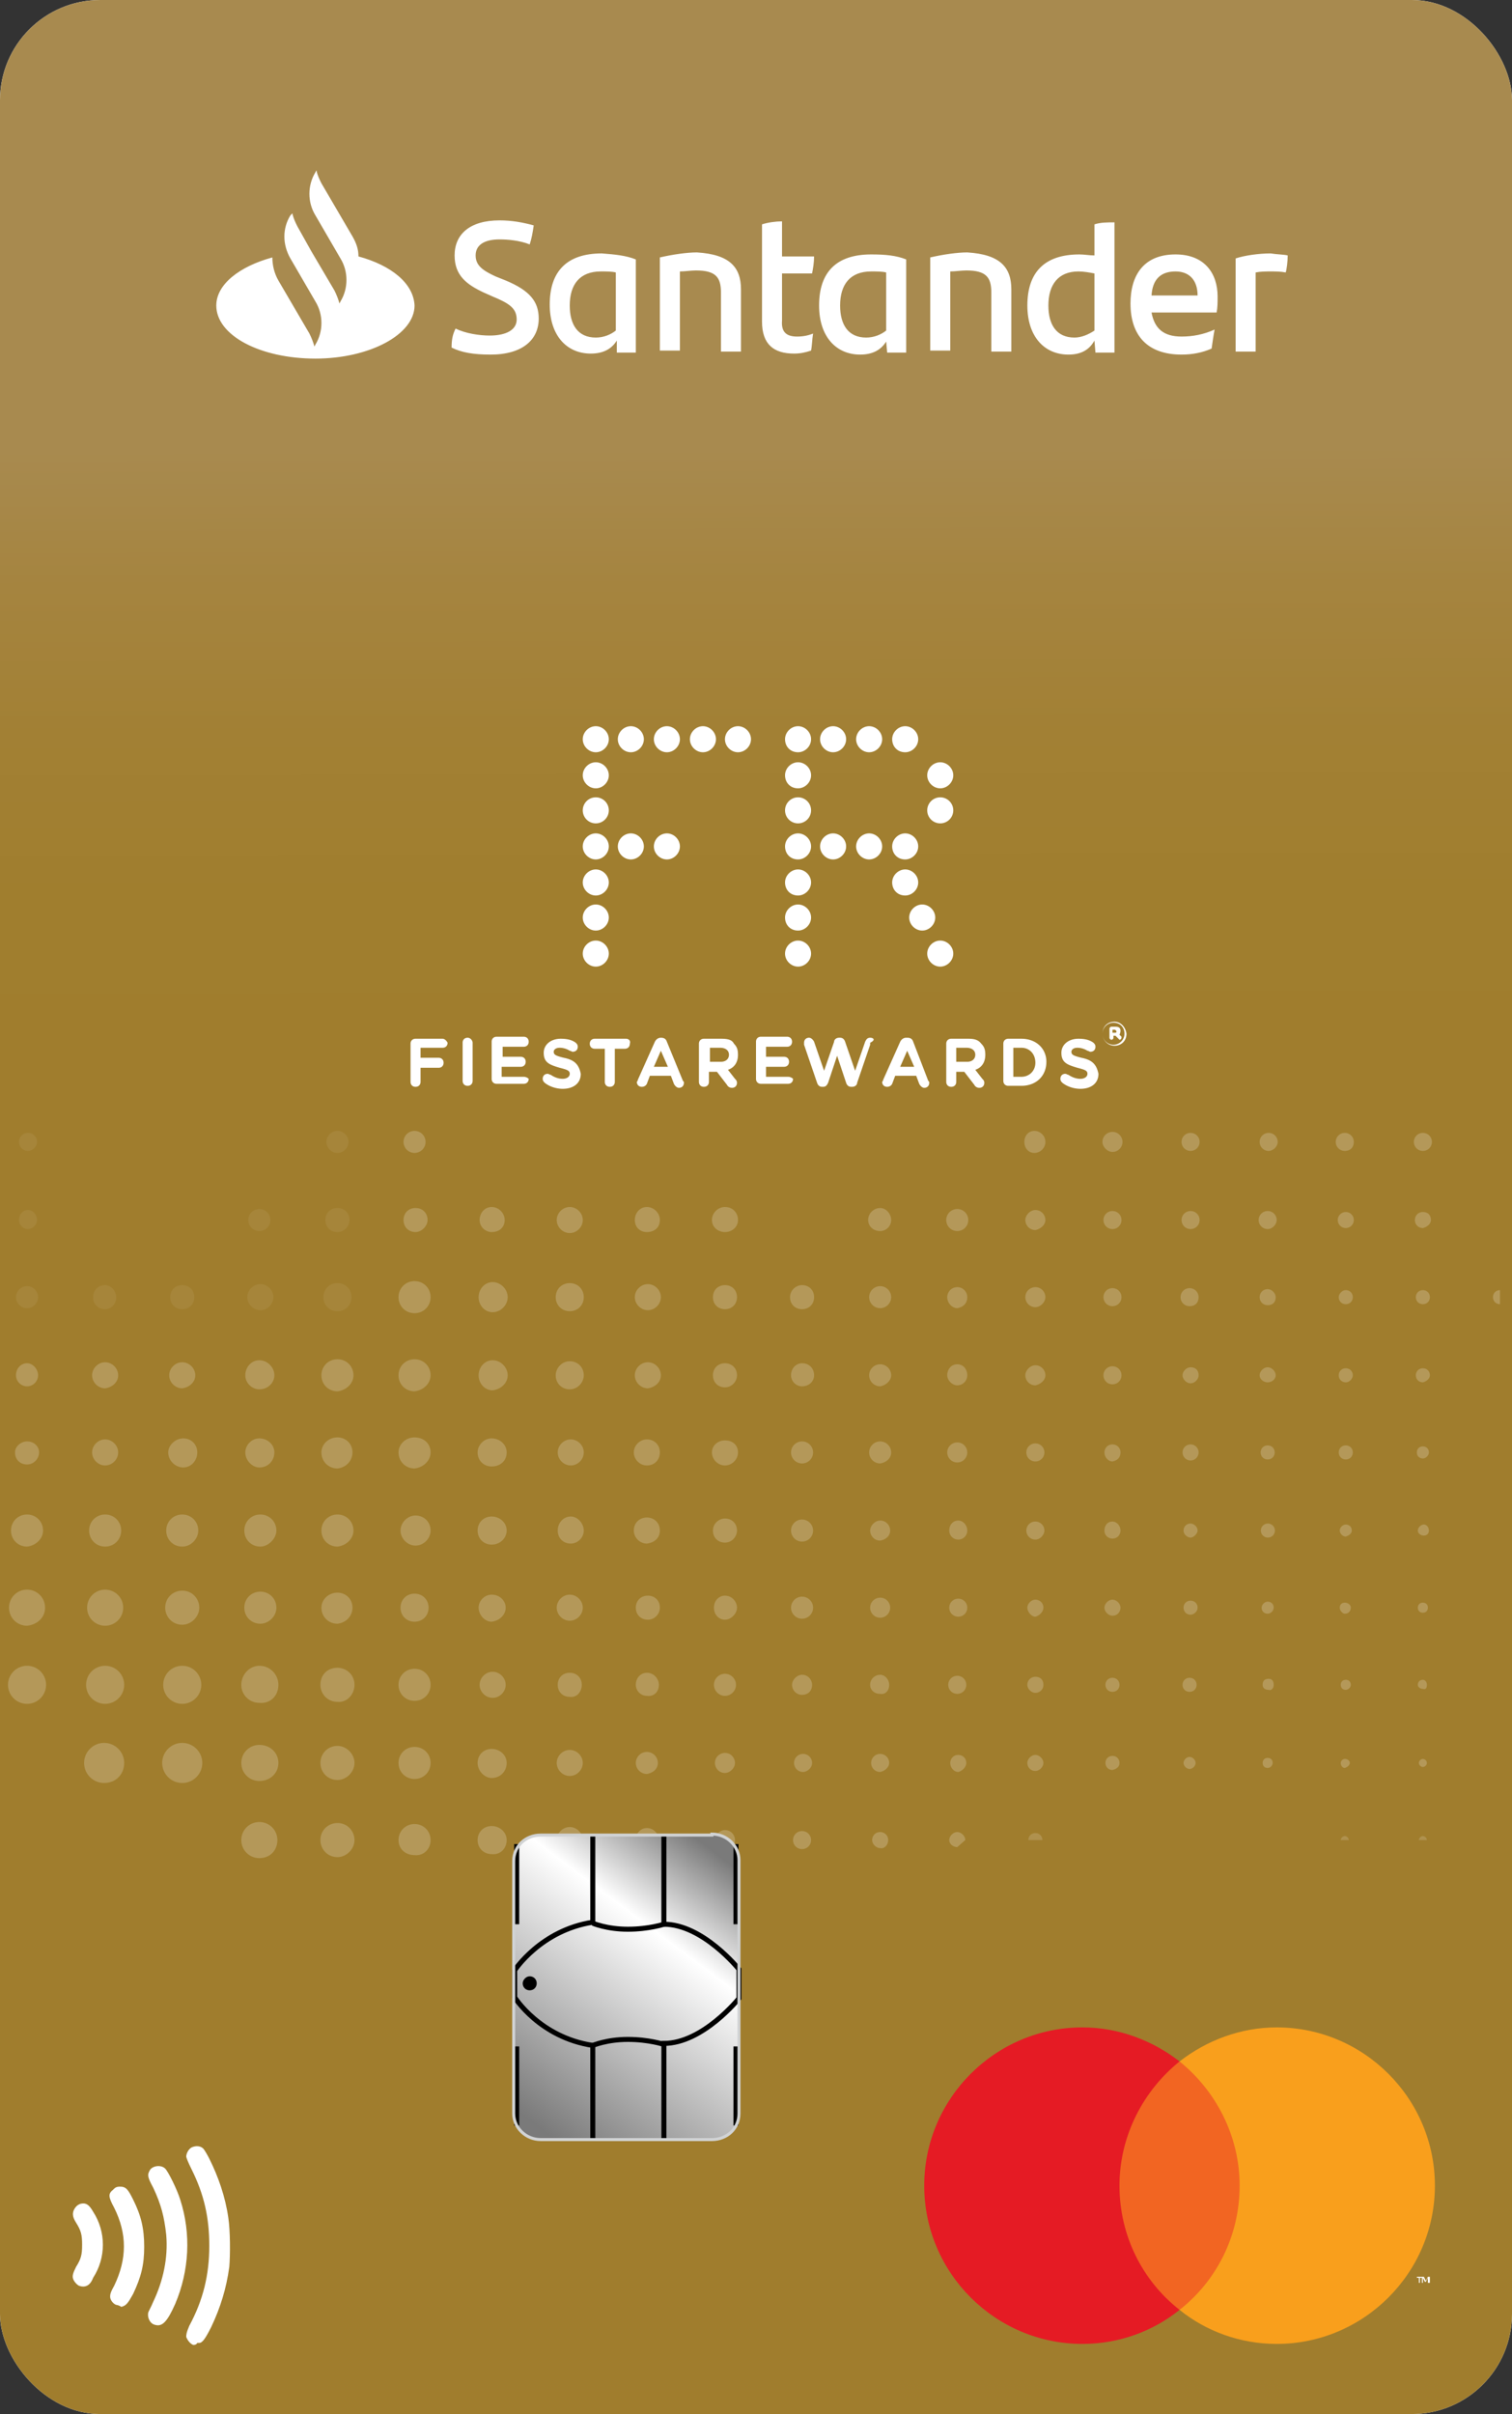 <svg xmlns="http://www.w3.org/2000/svg" width="151" height="241" fill="none"><rect width="100%" height="100%" fill="#333333" stroke="none"/><g clip-path="url(#a)"><rect width="151" height="241" fill="#fff" rx="10"/><path fill="url(#b)" d="M162.1-7.7h-171v256.1h171V-7.7Z"/><g fill="#fff" opacity=".41"><path d="M2.7 170.1a1.9 1.9 0 1 0 0-3.8 1.9 1.9 0 0 0 0 3.8ZM4.5 160.5c0-1-.8-1.8-1.8-1.8s-1.8.8-1.8 1.8.8 1.8 1.8 1.8c1-.1 1.8-.8 1.8-1.8ZM4.3 152.8c0-.9-.7-1.6-1.6-1.6-.9 0-1.6.7-1.6 1.6 0 .9.7 1.6 1.6 1.6.9-.1 1.6-.8 1.6-1.6ZM3.9 145c0-.6-.5-1.1-1.2-1.1-.6 0-1.2.5-1.2 1.1 0 .7.5 1.2 1.2 1.2s1.2-.6 1.2-1.2ZM3.8 137.3c0-.6-.5-1.2-1.1-1.2-.6 0-1.1.5-1.1 1.2 0 .6.5 1.1 1.1 1.1.6 0 1.1-.5 1.1-1.1ZM3.8 129.5c0-.6-.5-1.1-1.1-1.1-.6 0-1.1.5-1.1 1.1 0 .6.5 1.1 1.1 1.1.6 0 1.1-.5 1.1-1.1ZM3.7 121.8c0-.5-.4-1-.9-1s-.9.4-.9 1c0 .5.4.9.9.9.4 0 .9-.4.9-.9ZM3.7 114c0-.5-.4-.9-.9-.9s-.9.4-.9.9.4.9.9.9c.4 0 .9-.4.9-.9ZM12.4 176c0-1.1-.9-2-2-2s-2 .9-2 2 .9 2 2 2c1.2 0 2-.9 2-2ZM10.5 170.1a1.9 1.9 0 1 0 0-3.8 1.9 1.9 0 0 0 0 3.8ZM12.3 160.5c0-1-.8-1.8-1.8-1.8s-1.8.8-1.8 1.8.8 1.8 1.8 1.8 1.8-.8 1.8-1.8ZM12.1 152.8c0-.9-.7-1.6-1.6-1.6-.9 0-1.6.7-1.6 1.6 0 .9.7 1.6 1.6 1.6.9 0 1.6-.7 1.6-1.6ZM11.8 145c0-.7-.6-1.3-1.3-1.3-.7 0-1.3.6-1.3 1.3 0 .7.6 1.3 1.3 1.3.7 0 1.3-.6 1.3-1.3ZM11.8 137.3c0-.7-.6-1.3-1.3-1.3-.7 0-1.3.6-1.3 1.3 0 .7.6 1.3 1.3 1.3.7-.1 1.3-.6 1.3-1.3ZM11.6 129.5c0-.6-.5-1.2-1.1-1.2-.7 0-1.2.5-1.2 1.2s.5 1.2 1.2 1.2c.6 0 1.1-.5 1.1-1.2ZM20.2 176c0-1.1-.9-2-2-2s-2 .9-2 2 .9 2 2 2 2-.9 2-2ZM18.2 170.1a1.9 1.9 0 1 0 0-3.8 1.9 1.9 0 0 0 0 3.8ZM19.9 160.5c0-.9-.7-1.7-1.7-1.7-.9 0-1.7.7-1.7 1.7 0 .9.7 1.7 1.7 1.7.9 0 1.7-.8 1.7-1.7ZM19.8 152.8c0-.9-.7-1.6-1.6-1.6-.9 0-1.6.7-1.6 1.6 0 .9.7 1.6 1.6 1.6.9 0 1.6-.8 1.6-1.6ZM19.7 145c0-.8-.6-1.4-1.4-1.4-.8 0-1.5.7-1.5 1.4 0 .8.7 1.5 1.5 1.5s1.4-.7 1.4-1.5ZM19.5 137.3c0-.7-.6-1.3-1.3-1.3-.7 0-1.3.6-1.3 1.3 0 .7.6 1.3 1.3 1.3.7-.1 1.3-.6 1.3-1.3ZM19.4 129.5c0-.7-.5-1.2-1.2-1.2s-1.2.5-1.2 1.2.5 1.2 1.2 1.2 1.2-.5 1.2-1.2ZM27.7 183.7c0-1-.8-1.8-1.8-1.8s-1.8.8-1.8 1.8.8 1.8 1.8 1.8c1.1 0 1.8-.8 1.8-1.8ZM27.8 176c0-1-.8-1.8-1.9-1.8-1 0-1.8.8-1.8 1.8s.8 1.8 1.8 1.8c1.1 0 1.9-.8 1.9-1.8ZM27.8 168.2c0-1-.8-1.9-1.9-1.9-1 0-1.8.9-1.8 1.9 0 1 .8 1.8 1.8 1.8 1.1.1 1.9-.7 1.9-1.8ZM27.6 160.5c0-.9-.7-1.6-1.6-1.6-.9 0-1.6.7-1.6 1.6 0 .9.7 1.6 1.6 1.6.8 0 1.6-.7 1.6-1.6ZM27.6 152.8c0-.9-.7-1.6-1.6-1.6-.9 0-1.6.7-1.6 1.6 0 .9.7 1.6 1.6 1.6.8 0 1.6-.8 1.6-1.6ZM27.4 145c0-.8-.7-1.4-1.5-1.4s-1.4.7-1.4 1.4c0 .8.7 1.5 1.4 1.5.9 0 1.5-.7 1.5-1.5ZM27.4 137.3c0-.8-.7-1.5-1.5-1.5s-1.4.7-1.4 1.5.7 1.4 1.4 1.4c.9 0 1.5-.7 1.5-1.4ZM27.3 129.5c0-.7-.6-1.3-1.3-1.3-.7 0-1.3.6-1.3 1.3 0 .7.6 1.3 1.3 1.3.7 0 1.3-.6 1.3-1.3ZM25.9 122.9a1.1 1.1 0 1 0 0-2.2 1.1 1.1 0 0 0 0 2.2ZM35.4 183.7c0-.9-.7-1.7-1.7-1.7-.9 0-1.7.7-1.7 1.7 0 .9.7 1.7 1.7 1.7.9 0 1.7-.8 1.7-1.7ZM35.4 176c0-.9-.8-1.7-1.7-1.7-1 0-1.7.8-1.7 1.7 0 .9.7 1.7 1.7 1.7.9 0 1.7-.8 1.7-1.7ZM35.4 168.2c0-1-.8-1.7-1.7-1.7-1 0-1.7.7-1.7 1.7 0 .9.7 1.7 1.7 1.7.9.1 1.7-.7 1.7-1.7ZM35.2 160.5c0-.9-.7-1.5-1.5-1.5-.9 0-1.6.7-1.6 1.5 0 .9.7 1.6 1.6 1.6.9-.1 1.5-.8 1.5-1.6ZM35.3 152.8c0-.9-.7-1.6-1.6-1.6-.9 0-1.6.7-1.6 1.6 0 .9.7 1.6 1.6 1.6.9-.1 1.6-.8 1.6-1.6ZM35.2 145c0-.9-.7-1.5-1.5-1.5-.9 0-1.6.7-1.6 1.5 0 .9.7 1.6 1.6 1.6.9-.1 1.5-.8 1.5-1.6ZM35.3 137.3c0-.9-.7-1.6-1.6-1.6-.9 0-1.6.7-1.6 1.6 0 .9.7 1.6 1.6 1.6.9-.1 1.6-.8 1.6-1.6ZM35.1 129.5c0-.8-.6-1.4-1.4-1.4-.8 0-1.4.6-1.4 1.4 0 .8.6 1.4 1.4 1.4.8 0 1.4-.6 1.4-1.4ZM34.9 121.8c0-.7-.5-1.2-1.2-1.2s-1.2.5-1.2 1.2.5 1.2 1.2 1.2 1.2-.6 1.2-1.2ZM34.8 114c0-.6-.5-1.1-1.1-1.1-.6 0-1.1.5-1.1 1.1 0 .6.5 1.1 1.1 1.1.6 0 1.1-.5 1.1-1.1ZM43 183.7c0-.9-.7-1.6-1.6-1.6-.9 0-1.6.7-1.6 1.6 0 .9.7 1.5 1.6 1.5.9.1 1.6-.6 1.6-1.5ZM43 176c0-.9-.7-1.6-1.6-1.6-.9 0-1.6.7-1.6 1.6 0 .9.7 1.6 1.6 1.6.9 0 1.6-.7 1.6-1.6ZM43 168.2c0-.9-.7-1.6-1.6-1.6-.9 0-1.6.7-1.6 1.6 0 .9.7 1.6 1.6 1.6.9 0 1.6-.7 1.6-1.6ZM42.8 160.5c0-.8-.6-1.4-1.4-1.4-.8 0-1.4.6-1.4 1.4 0 .8.6 1.4 1.4 1.4.8 0 1.4-.6 1.4-1.4ZM43 152.8c0-.9-.7-1.5-1.5-1.5s-1.5.7-1.5 1.5.7 1.5 1.5 1.5 1.5-.7 1.5-1.5ZM43 145c0-.9-.7-1.5-1.6-1.5-.9 0-1.6.7-1.6 1.5 0 .9.7 1.6 1.6 1.6.9-.1 1.6-.8 1.6-1.6ZM43 137.3c0-.9-.7-1.6-1.6-1.6-.9 0-1.6.7-1.6 1.6 0 .9.7 1.6 1.6 1.6.9-.1 1.6-.8 1.6-1.6ZM43 129.5c0-.9-.7-1.6-1.6-1.6-.9 0-1.6.7-1.6 1.6 0 .9.7 1.6 1.6 1.6.9 0 1.6-.7 1.6-1.6ZM42.7 121.8c0-.7-.5-1.2-1.2-1.2s-1.2.5-1.2 1.2.5 1.2 1.2 1.2c.6 0 1.2-.6 1.2-1.2ZM41.4 115.1a1.1 1.1 0 1 0 0-2.2 1.1 1.1 0 0 0 0 2.2ZM50.6 183.7c0-.8-.7-1.4-1.5-1.4s-1.4.6-1.4 1.4c0 .8.6 1.4 1.4 1.4.9.1 1.5-.6 1.5-1.4ZM50.6 176c0-.8-.7-1.4-1.5-1.4s-1.4.6-1.4 1.4c0 .8.7 1.5 1.4 1.5.9 0 1.5-.7 1.5-1.5ZM50.5 168.2c0-.7-.6-1.3-1.3-1.3-.7 0-1.3.6-1.3 1.3 0 .7.6 1.3 1.3 1.3.7 0 1.3-.6 1.3-1.3ZM50.5 160.5c0-.7-.6-1.3-1.4-1.3-.7 0-1.3.6-1.3 1.3 0 .7.6 1.4 1.3 1.4.8-.1 1.4-.7 1.4-1.4ZM50.6 152.8c0-.8-.7-1.4-1.5-1.4s-1.4.6-1.4 1.4c0 .8.6 1.4 1.4 1.4.9 0 1.5-.7 1.5-1.4ZM50.6 145c0-.8-.7-1.4-1.5-1.4s-1.4.7-1.4 1.4c0 .8.6 1.4 1.4 1.4.9 0 1.5-.6 1.5-1.4ZM50.7 137.3c0-.8-.7-1.5-1.5-1.5s-1.4.7-1.4 1.5.6 1.5 1.4 1.5c.8-.1 1.5-.7 1.5-1.5ZM50.7 129.5c0-.8-.7-1.5-1.5-1.5s-1.4.7-1.4 1.5.6 1.5 1.4 1.5c.8 0 1.5-.7 1.5-1.5ZM50.4 121.8c0-.7-.6-1.3-1.3-1.3-.7 0-1.2.6-1.2 1.3 0 .7.6 1.2 1.2 1.2.8 0 1.3-.5 1.3-1.2ZM58.2 183.7c0-.7-.6-1.3-1.3-1.3-.7 0-1.3.6-1.3 1.3 0 .7.6 1.3 1.3 1.3.7 0 1.3-.6 1.3-1.3ZM58.2 176c0-.7-.6-1.3-1.3-1.3-.7 0-1.3.6-1.3 1.3 0 .7.6 1.3 1.3 1.3.7 0 1.3-.6 1.3-1.3ZM58.1 168.2c0-.7-.5-1.2-1.2-1.2s-1.2.5-1.2 1.2.5 1.2 1.2 1.2c.7.1 1.2-.5 1.2-1.2ZM58.2 160.5c0-.7-.6-1.3-1.3-1.3-.7 0-1.3.6-1.3 1.3 0 .7.6 1.3 1.3 1.3.7 0 1.3-.6 1.3-1.3ZM58.3 152.8c0-.7-.6-1.4-1.3-1.4-.7 0-1.3.6-1.3 1.4 0 .8.6 1.3 1.3 1.3.7 0 1.3-.6 1.3-1.3ZM58.3 145c0-.7-.6-1.3-1.3-1.3-.7 0-1.3.6-1.3 1.3 0 .7.6 1.3 1.3 1.3.7 0 1.3-.6 1.3-1.3ZM58.3 137.3c0-.8-.6-1.4-1.4-1.4-.8 0-1.4.7-1.4 1.4 0 .8.6 1.4 1.4 1.4.8 0 1.4-.7 1.4-1.4ZM58.3 129.5c0-.8-.6-1.4-1.4-1.4-.8 0-1.4.6-1.4 1.4 0 .8.6 1.4 1.4 1.4.8 0 1.4-.6 1.4-1.4ZM58.2 121.8c0-.7-.6-1.3-1.3-1.3-.7 0-1.3.6-1.3 1.3 0 .7.6 1.3 1.3 1.3.7 0 1.3-.6 1.3-1.3ZM65.8 183.7c0-.6-.5-1.2-1.2-1.2-.6 0-1.1.5-1.1 1.2 0 .6.5 1.1 1.1 1.1.7.1 1.2-.4 1.2-1.1ZM65.7 176c0-.6-.5-1.1-1.1-1.1-.6 0-1.1.5-1.1 1.1 0 .6.5 1.1 1.1 1.1.6-.1 1.1-.5 1.1-1.1ZM65.8 168.2c0-.6-.5-1.2-1.2-1.2-.6 0-1.1.5-1.1 1.2 0 .6.5 1.1 1.1 1.1.7.1 1.2-.4 1.2-1.1ZM65.9 160.5c0-.7-.5-1.2-1.2-1.2s-1.2.5-1.2 1.2.5 1.2 1.2 1.2 1.2-.6 1.2-1.2ZM65.9 152.8c0-.7-.5-1.3-1.3-1.3-.7 0-1.3.5-1.3 1.3 0 .7.6 1.3 1.3 1.3.8-.1 1.3-.6 1.3-1.3ZM65.9 145c0-.7-.5-1.3-1.3-1.3-.7 0-1.3.6-1.3 1.3 0 .7.6 1.3 1.3 1.3.8 0 1.3-.6 1.3-1.3ZM66 137.3c0-.7-.6-1.3-1.3-1.3-.7 0-1.3.6-1.3 1.3 0 .7.6 1.3 1.3 1.3.7-.1 1.3-.6 1.3-1.3ZM66 129.5c0-.7-.6-1.3-1.3-1.3-.7 0-1.3.6-1.3 1.3 0 .7.6 1.3 1.3 1.3.7 0 1.3-.6 1.3-1.3ZM65.9 121.8c0-.7-.6-1.3-1.3-1.3-.7 0-1.2.6-1.2 1.3 0 .7.5 1.2 1.2 1.2.8 0 1.3-.5 1.3-1.2ZM73.4 183.7c0-.5-.4-1-1-1-.5 0-1 .5-1 1s.5 1 1 1 1-.4 1-1ZM73.4 176c0-.5-.4-1-1-1-.5 0-1 .4-1 1 0 .5.4 1 1 1 .5 0 1-.5 1-1ZM73.5 168.2c0-.6-.5-1.1-1.1-1.1-.6 0-1.1.5-1.1 1.1 0 .6.5 1.1 1.1 1.1.6 0 1.1-.5 1.1-1.1ZM73.6 160.5c0-.6-.5-1.2-1.2-1.2-.6 0-1.1.5-1.1 1.2s.5 1.2 1.1 1.2c.6 0 1.2-.6 1.2-1.2ZM73.6 152.8c0-.7-.5-1.2-1.2-1.2-.6 0-1.2.5-1.2 1.2s.5 1.2 1.2 1.2 1.2-.6 1.2-1.2ZM73.7 145c0-.7-.5-1.2-1.3-1.2-.7 0-1.3.5-1.3 1.2s.6 1.3 1.3 1.3c.7 0 1.3-.6 1.3-1.3ZM73.6 137.3c0-.7-.5-1.2-1.2-1.2s-1.2.5-1.2 1.2.5 1.2 1.2 1.2 1.2-.6 1.2-1.2ZM73.6 129.5c0-.7-.5-1.2-1.2-1.2s-1.2.5-1.2 1.2.5 1.2 1.2 1.2 1.2-.5 1.2-1.2ZM73.7 121.8c0-.7-.5-1.3-1.3-1.3-.7 0-1.3.6-1.3 1.3 0 .7.6 1.2 1.3 1.2.7 0 1.3-.5 1.3-1.2ZM81 183.7c0-.5-.4-.9-.9-.9s-.9.4-.9.9.4.9.9.9.9-.4.9-.9ZM81.1 176c0-.5-.4-.9-.9-.9s-.9.4-.9.9.4.9.9.9c.4 0 .9-.4.9-.9ZM81.1 168.2c0-.5-.4-1-1-1-.5 0-1 .5-1 1s.4 1 1 1 1-.4 1-1ZM80.1 161.6a1.1 1.1 0 1 0 0-2.2 1.1 1.1 0 0 0 0 2.2ZM80.1 153.9a1.1 1.1 0 1 0 0-2.2 1.1 1.1 0 0 0 0 2.2ZM80.1 146.1a1.1 1.1 0 1 0 0-2.2 1.1 1.1 0 0 0 0 2.2ZM81.3 137.3c0-.7-.5-1.2-1.2-1.2-.6 0-1.1.5-1.1 1.2 0 .6.5 1.1 1.1 1.1.7 0 1.2-.5 1.2-1.1ZM81.3 129.5c0-.7-.5-1.2-1.2-1.2-.6 0-1.2.5-1.2 1.2s.5 1.2 1.2 1.2 1.2-.5 1.2-1.2ZM88.7 183.7c0-.5-.4-.8-.8-.8-.5 0-.8.4-.8.8s.4.8.8.8c.4.1.8-.3.8-.8ZM88.8 176c0-.5-.4-.9-.9-.9s-.9.4-.9.9.4.9.9.9c.5-.1.9-.5.9-.9ZM88.8 168.2c0-.5-.4-1-.9-1s-1 .4-1 1c0 .5.4.9 1 .9.5.1.9-.3.9-.9ZM88.9 160.5c0-.5-.4-1-1-1-.5 0-1 .4-1 1 0 .5.4 1 1 1s1-.5 1-1ZM88.9 152.8c0-.5-.4-1-1-1-.5 0-1 .5-1 1s.4 1 1 1c.6-.1 1-.5 1-1ZM89 145c0-.6-.5-1.1-1.1-1.1-.6 0-1.1.5-1.1 1.1 0 .6.5 1.1 1.1 1.1.6-.1 1.1-.5 1.1-1.1ZM89 137.3c0-.6-.5-1.1-1.1-1.1-.6 0-1.1.5-1.1 1.1 0 .6.5 1.1 1.1 1.1.6-.1 1.1-.6 1.1-1.1ZM89 129.5c0-.6-.5-1.1-1.1-1.1-.6 0-1.1.5-1.1 1.1 0 .6.5 1.1 1.1 1.1.6 0 1.1-.5 1.1-1.1ZM89 121.8c0-.6-.5-1.2-1.1-1.2-.6 0-1.2.5-1.2 1.2 0 .6.5 1.1 1.2 1.1.6 0 1.1-.5 1.1-1.1ZM96.4 183.7c0-.4-.4-.8-.8-.8s-.8.4-.8.8.4.7.8.7M96.5 176c0-.5-.4-.8-.8-.8-.5 0-.8.4-.8.8 0 .5.4.9.8.9.4-.1.8-.5.8-.9ZM96.5 168.2c0-.5-.4-.9-.9-.9s-.9.4-.9.9.4.9.9.9.9-.4.9-.9ZM96.6 160.5c0-.5-.4-.9-.9-.9s-.9.4-.9.9.4.9.9.9.9-.4.9-.9ZM96.6 152.8c0-.5-.4-1-.9-1s-.9.4-.9 1c0 .5.4.9.9.9s.9-.4.9-.9ZM96.6 145c0-.5-.4-1-1-1-.5 0-1 .4-1 1 0 .5.4 1 1 1s1-.5 1-1ZM96.6 137.3c0-.6-.4-1.1-1-1.1s-1 .5-1 1.1c0 .5.5 1 1 1 .6 0 1-.5 1-1ZM96.6 129.5c0-.5-.4-1-1-1s-1 .5-1 1c0 .6.5 1.1 1 1.1.6-.1 1-.5 1-1.1ZM95.6 122.9a1.1 1.1 0 1 0 0-2.2 1.1 1.1 0 0 0 0 2.2ZM104.2 176c0-.4-.4-.8-.8-.8s-.8.4-.8.8.3.8.8.8c.4 0 .8-.4.8-.8ZM104.2 168.2c0-.5-.3-.8-.8-.8-.4 0-.8.3-.8.8 0 .4.4.8.8.8s.8-.3.8-.8ZM104.2 160.5c0-.5-.4-.8-.8-.8s-.8.4-.8.8.4.9.8.9c.4-.1.8-.5.8-.9ZM104.3 152.8c0-.5-.4-.9-.9-.9s-.9.4-.9.9.4.9.9.9.9-.5.9-.9ZM104.3 145c0-.5-.4-.9-.9-.9s-.9.4-.9.9.4.9.9.9.9-.4.9-.9ZM104.4 137.3c0-.5-.4-1-1-1-.5 0-1 .5-1 1s.4 1 1 1c.5-.1 1-.5 1-1ZM104.4 129.5c0-.5-.4-1-1-1-.5 0-1 .4-1 1 0 .5.4 1 1 1 .5 0 1-.5 1-1ZM104.4 121.8c0-.5-.4-1-1-1-.5 0-1 .5-1 1s.4 1 1 1c.5-.1 1-.5 1-1ZM104.4 114c0-.6-.5-1.1-1.1-1.1-.6 0-1 .5-1 1.1 0 .6.4 1.1 1 1.1s1.1-.5 1.1-1.1ZM111.8 176c0-.4-.3-.7-.7-.7-.4 0-.7.3-.7.7 0 .4.3.7.7.7.4-.1.7-.3.7-.7ZM111.8 168.2c0-.4-.3-.7-.7-.7-.4 0-.7.3-.7.7 0 .4.3.7.7.7.4 0 .7-.3.7-.7ZM111.9 160.5c0-.4-.4-.8-.8-.8s-.8.4-.8.8.4.8.8.8c.5 0 .8-.4.8-.8ZM111.9 152.8c0-.5-.4-.9-.8-.9-.5 0-.8.4-.8.9s.4.8.8.8c.5 0 .8-.4.8-.8ZM111.9 145c0-.5-.4-.8-.8-.8-.5 0-.8.4-.8.8 0 .5.4.9.8.9.5-.1.8-.4.8-.9ZM112 137.3c0-.5-.4-.9-.9-.9s-.9.4-.9.9.4.9.9.9.9-.4.9-.9ZM112 129.5c0-.5-.4-.9-.9-.9s-.9.4-.9.9.4.9.9.9.9-.4.9-.9ZM112 121.8c0-.5-.4-.9-.9-.9s-.9.4-.9.9.4.9.9.9.9-.4.9-.9ZM112.1 114c0-.5-.4-1-1-1-.5 0-1 .4-1 1 0 .5.5 1 1 1 .6 0 1-.5 1-1ZM119.4 176c0-.3-.3-.6-.6-.6s-.6.3-.6.6.3.6.6.6.6-.3.6-.6ZM119.5 168.2c0-.4-.3-.7-.7-.7-.4 0-.7.3-.7.7 0 .4.3.7.7.7.4 0 .7-.3.7-.7ZM119.6 160.5c0-.4-.3-.7-.7-.7-.4 0-.7.3-.7.7 0 .4.3.7.7.7.3 0 .7-.3.7-.7ZM119.6 152.8c0-.4-.4-.7-.7-.7-.4 0-.7.3-.7.7 0 .4.4.7.7.7.3 0 .7-.4.7-.7ZM118.9 145.8a.8.8 0 1 0 0-1.6.8.8 0 0 0 0 1.6ZM119.7 137.3c0-.5-.3-.8-.8-.8-.4 0-.8.4-.8.8s.4.8.8.8.8-.4.8-.8ZM119.7 129.5c0-.5-.4-.9-.9-.9s-.9.4-.9.9.4.9.9.9c.6 0 .9-.4.9-.9ZM119.8 121.8c0-.5-.4-.9-.9-.9s-.9.4-.9.9.4.9.9.9.9-.4.9-.9ZM119.8 114c0-.5-.4-.9-.9-.9s-.9.4-.9.9.4.9.9.9.9-.4.9-.9ZM127.1 176c0-.3-.2-.5-.5-.5s-.5.2-.5.5.2.5.5.5.5-.3.5-.5ZM127.2 168.2c0-.4-.2-.6-.5-.6-.4 0-.6.2-.6.6 0 .3.2.5.6.5.2.1.5-.1.5-.5ZM127.2 160.5c0-.4-.3-.6-.6-.6s-.6.3-.6.6c0 .4.3.6.6.6s.6-.3.6-.6ZM126.6 153.5a.7.7 0 1 0 0-1.4.7.7 0 0 0 0 1.4ZM127.3 145c0-.4-.3-.7-.7-.7-.4 0-.7.3-.7.7 0 .4.3.7.7.7.4 0 .7-.3.7-.7ZM127.4 137.3c0-.4-.4-.8-.8-.8s-.8.4-.8.8.4.7.8.7.8-.3.8-.7ZM127.4 129.5c0-.4-.4-.8-.8-.8-.5 0-.8.4-.8.8 0 .5.4.8.8.8.5 0 .8-.3.8-.8ZM127.5 121.8c0-.5-.4-.9-.9-.9s-.9.4-.9.9.4.9.9.9.9-.5.9-.9ZM127.6 114c0-.5-.4-.9-.9-.9s-.9.4-.9.9.4.9.9.9c.4 0 .9-.4.9-.9ZM134.8 176c0-.2-.2-.4-.5-.4-.2 0-.4.2-.4.4 0 .3.2.5.4.5.3-.1.5-.3.5-.5ZM134.9 168.2c0-.3-.2-.5-.5-.5s-.5.2-.5.5.2.5.5.5c.2 0 .5-.2.5-.5ZM134.9 160.5c0-.3-.3-.5-.6-.5s-.5.2-.5.5.3.6.5.6c.4 0 .6-.3.6-.6ZM135 152.8c0-.4-.3-.6-.6-.6s-.6.3-.6.6.3.6.6.6c.3-.1.6-.3.6-.6ZM135.1 145c0-.4-.3-.7-.7-.7-.4 0-.7.3-.7.7 0 .4.3.7.7.7.4 0 .7-.3.7-.7ZM135.1 137.3c0-.4-.3-.7-.7-.7-.4 0-.7.3-.7.7 0 .4.3.7.7.7.4 0 .7-.4.7-.7ZM135.1 129.5c0-.4-.3-.7-.7-.7-.4 0-.7.4-.7.7 0 .4.3.7.7.7.4 0 .7-.3.7-.7ZM134.4 122.6a.8.8 0 1 0 0-1.6.8.8 0 0 0 0 1.6ZM135.2 114c0-.5-.4-.9-.9-.9s-.9.4-.9.9.4.9.9.9c.6 0 .9-.4.9-.9ZM142.5 176c0-.2-.2-.4-.4-.4s-.4.2-.4.4.2.4.4.4.4-.2.4-.4ZM142.5 168.2c0-.3-.2-.5-.4-.5-.3 0-.5.2-.5.5 0 .2.2.4.5.4.3.1.4-.1.4-.4ZM142.6 160.5c0-.3-.2-.5-.5-.5s-.5.2-.5.5.2.5.5.5.5-.2.5-.5ZM142.7 152.8c0-.3-.2-.6-.5-.6s-.6.3-.6.6.3.5.6.5.5-.2.5-.5ZM142.7 145c0-.4-.3-.6-.6-.6-.4 0-.6.3-.6.6 0 .4.3.6.6.6s.6-.3.6-.6ZM142.8 137.3c0-.4-.3-.7-.7-.7-.4 0-.7.3-.7.7 0 .4.3.7.7.7.4-.1.7-.4.7-.7ZM142.8 129.5c0-.4-.3-.7-.7-.7-.4 0-.7.3-.7.7 0 .4.3.7.7.7.4 0 .7-.3.7-.7ZM142.9 121.8c0-.5-.3-.8-.8-.8s-.8.4-.8.8.3.8.8.8c.4-.1.8-.4.8-.8ZM143 114c0-.5-.4-.9-.9-.9s-.9.4-.9.9.4.9.9.9.9-.4.9-.9ZM149.8 128.8c-.4 0-.7.3-.7.7 0 .4.3.7.7.7" opacity=".16"/></g><path fill="#fff" d="M35.8 25.6c0-.7-.2-1.3-.6-2l-3.1-5.3c-.2-.4-.4-.8-.5-1.3l-.1.2c-.8 1.3-.8 3 0 4.3l2.5 4.3c.8 1.3.8 3 0 4.3l-.1.2c-.1-.4-.3-.9-.5-1.3l-2.3-3.9-1.4-2.5c-.2-.4-.4-.8-.5-1.3l-.2.2c-.8 1.3-.8 2.9 0 4.3l2.5 4.3c.8 1.3.8 3 0 4.3l-.1.2c-.1-.4-.3-.9-.5-1.3L27.8 28c-.4-.7-.6-1.5-.6-2.3-3.3.9-5.6 2.7-5.6 4.8 0 3 4.4 5.3 9.9 5.3 5.4 0 9.9-2.4 9.9-5.3-.1-2.2-2.3-4-5.6-4.9Zm9.3 9.1c0-.8.1-1.3.4-1.9 1 .5 2.4.7 3.4.7 1.7 0 2.7-.6 2.7-1.6 0-1.1-.7-1.6-2.4-2.3l-.9-.4c-1.7-.8-2.9-1.7-2.9-3.7 0-2.1 1.5-3.5 4.5-3.5 1.2 0 2.3.2 3.4.5-.1.7-.2 1.3-.4 1.9-1-.4-2.2-.5-3-.5-1.6 0-2.4.6-2.4 1.6s.7 1.5 2 2.1l1 .4c2.4 1 3.3 2.1 3.3 3.8 0 2.1-1.6 3.6-4.8 3.6-1.7 0-2.9-.2-3.9-.7Zm18.4-8.8v9.3h-1.9V34c-.5.8-1.3 1.3-2.6 1.3-2.4 0-4.1-1.8-4.1-4.9 0-3.3 1.7-5.1 5.2-5.1 1.3.1 2.4.2 3.4.6Zm-2 7.1v-5.8c-.4-.1-.9-.1-1.5-.1-2.1 0-3.1 1.3-3.1 3.4 0 1.9.8 3.2 2.6 3.2.8 0 1.5-.3 2-.7ZM74 28.9v6.2h-2v-5.9c0-1.5-.5-2.2-2.5-2.2-.5 0-1.1.1-1.6.1V35h-2v-9.3c1.3-.3 2.7-.5 3.7-.5 3.3.2 4.4 1.5 4.4 3.7Zm5.6 4.7c.6 0 1.1-.1 1.6-.3-.1.6-.1 1.2-.2 1.7-.6.2-1.1.3-1.7.3-2 0-3.2-.9-3.2-3.2v-9.7c.6-.2 1.4-.3 2-.3v3.5h3.2c0 .6-.1 1.2-.2 1.7h-3V32c-.1 1.2.5 1.6 1.5 1.6Zm10.9-7.7v9.3h-1.9l-.1-1.1c-.5.8-1.3 1.3-2.6 1.3-2.4 0-4.1-1.8-4.1-4.9 0-3.3 1.7-5.1 5.2-5.1 1.4 0 2.5.1 3.5.5Zm-2 7.1v-5.8c-.4-.1-.9-.1-1.5-.1-2.1 0-3.1 1.3-3.1 3.4 0 1.9.8 3.2 2.6 3.2.8 0 1.5-.3 2-.7Zm12.5-4.1v6.2h-2v-5.9c0-1.5-.5-2.2-2.5-2.2-.5 0-1.1.1-1.6.1V35h-2v-9.3c1.3-.3 2.7-.5 3.7-.5 3.3.2 4.4 1.5 4.4 3.7Zm10.3-6.7v13h-1.9l-.1-1.2c-.5.9-1.3 1.4-2.6 1.4-2.4 0-4.1-1.8-4.1-4.9 0-3.3 1.7-5.1 5.2-5.1.5 0 1 .1 1.5.1v-3.1c.6-.2 1.3-.2 2-.2Zm-2 10.8v-5.7c-.5-.1-1.1-.2-1.6-.2-2 0-3 1.3-3 3.4 0 1.9.8 3.2 2.6 3.2.7 0 1.4-.3 2-.7Zm12.2-1.8H115c.3 1.6 1.2 2.4 3 2.4 1.1 0 2.2-.2 3.3-.7-.1.5-.2 1.2-.3 1.9-.9.4-1.9.6-3 .6-3.4 0-5.1-1.9-5.1-5.1 0-2.8 1.3-4.9 4.5-4.9 2.9 0 4.2 1.9 4.2 4.2 0 .6 0 1.1-.1 1.6Zm-6.5-1.7h4.6c0-1.5-.8-2.4-2.2-2.4-1.5 0-2.3.8-2.4 2.4Zm13.6-4c0 .6-.1 1.4-.2 1.7-.5-.1-1-.1-1.5-.1s-1 0-1.5.1v7.9h-2v-9.3c.9-.3 2.3-.5 3.5-.5.6.1 1.3.1 1.7.2Z"/><g fill="#fff" opacity=".16"><path d="M2.7 170.1a1.9 1.9 0 1 0 0-3.8 1.9 1.9 0 0 0 0 3.8ZM4.5 160.5c0-1-.8-1.8-1.8-1.8s-1.8.8-1.8 1.8.8 1.8 1.8 1.8c1-.1 1.8-.8 1.8-1.8ZM4.3 152.8c0-.9-.7-1.6-1.6-1.6-.9 0-1.6.7-1.6 1.6 0 .9.7 1.6 1.6 1.6.9-.1 1.6-.8 1.6-1.6ZM3.9 145c0-.6-.5-1.1-1.2-1.1-.6 0-1.2.5-1.2 1.1 0 .7.5 1.2 1.2 1.2s1.2-.6 1.2-1.2ZM3.8 137.3c0-.6-.5-1.2-1.1-1.2-.6 0-1.1.5-1.1 1.2 0 .6.5 1.1 1.1 1.1.6 0 1.1-.5 1.1-1.1ZM12.4 176c0-1.1-.9-2-2-2s-2 .9-2 2 .9 2 2 2c1.2 0 2-.9 2-2ZM10.5 170.1a1.9 1.9 0 1 0 0-3.8 1.9 1.9 0 0 0 0 3.8ZM12.3 160.5c0-1-.8-1.8-1.8-1.8s-1.8.8-1.8 1.8.8 1.8 1.8 1.8 1.8-.8 1.8-1.8ZM12.1 152.8c0-.9-.7-1.6-1.6-1.6-.9 0-1.6.7-1.6 1.6 0 .9.7 1.6 1.6 1.6.9 0 1.6-.7 1.6-1.6ZM11.8 145c0-.7-.6-1.3-1.3-1.3-.7 0-1.3.6-1.3 1.3 0 .7.6 1.3 1.3 1.3.7 0 1.3-.6 1.3-1.3ZM11.8 137.3c0-.7-.6-1.3-1.3-1.3-.7 0-1.3.6-1.3 1.3 0 .7.6 1.3 1.3 1.3.7-.1 1.3-.6 1.3-1.3ZM20.2 176c0-1.1-.9-2-2-2s-2 .9-2 2 .9 2 2 2 2-.9 2-2ZM18.2 170.1a1.9 1.9 0 1 0 0-3.8 1.9 1.9 0 0 0 0 3.8ZM19.9 160.5c0-.9-.7-1.7-1.7-1.7-.9 0-1.7.7-1.7 1.7 0 .9.7 1.7 1.7 1.7.9 0 1.7-.8 1.7-1.7ZM19.8 152.8c0-.9-.7-1.6-1.6-1.6-.9 0-1.6.7-1.6 1.6 0 .9.7 1.6 1.6 1.6.9 0 1.6-.8 1.6-1.6ZM19.7 145c0-.8-.6-1.4-1.4-1.4-.8 0-1.5.7-1.5 1.4 0 .8.7 1.5 1.5 1.5s1.4-.7 1.4-1.5ZM19.5 137.3c0-.7-.6-1.3-1.3-1.3-.7 0-1.3.6-1.3 1.3 0 .7.6 1.3 1.3 1.3.7-.1 1.3-.6 1.3-1.3ZM27.7 183.7c0-1-.8-1.8-1.8-1.8s-1.8.8-1.8 1.8.8 1.8 1.8 1.8c1.1 0 1.8-.8 1.8-1.8ZM27.8 176c0-1-.8-1.8-1.9-1.8-1 0-1.8.8-1.8 1.8s.8 1.8 1.8 1.8c1.1 0 1.9-.8 1.9-1.8ZM27.8 168.2c0-1-.8-1.9-1.9-1.9-1 0-1.8.9-1.8 1.9 0 1 .8 1.8 1.8 1.8 1.1.1 1.9-.7 1.9-1.8ZM27.6 160.5c0-.9-.7-1.6-1.6-1.6-.9 0-1.6.7-1.6 1.6 0 .9.7 1.6 1.6 1.6.8 0 1.6-.7 1.6-1.6ZM27.6 152.8c0-.9-.7-1.6-1.6-1.6-.9 0-1.6.7-1.6 1.6 0 .9.7 1.6 1.6 1.6.8 0 1.6-.8 1.6-1.6ZM27.4 145c0-.8-.7-1.4-1.5-1.4s-1.4.7-1.4 1.4c0 .8.7 1.5 1.4 1.5.9 0 1.5-.7 1.5-1.5ZM27.4 137.3c0-.8-.7-1.5-1.5-1.5s-1.4.7-1.4 1.5.7 1.4 1.4 1.4c.9 0 1.5-.7 1.5-1.4ZM35.4 183.7c0-.9-.7-1.7-1.7-1.7-.9 0-1.7.7-1.7 1.7 0 .9.7 1.7 1.7 1.7.9 0 1.7-.8 1.7-1.7ZM35.4 176c0-.9-.8-1.7-1.7-1.7-1 0-1.7.8-1.7 1.7 0 .9.7 1.7 1.7 1.7.9 0 1.7-.8 1.7-1.7ZM35.4 168.2c0-1-.8-1.7-1.7-1.7-1 0-1.7.7-1.7 1.7 0 .9.7 1.7 1.7 1.7.9.1 1.7-.7 1.7-1.7ZM35.2 160.5c0-.9-.7-1.5-1.5-1.5-.9 0-1.6.7-1.6 1.5 0 .9.7 1.6 1.6 1.6.9-.1 1.5-.8 1.5-1.6ZM35.3 152.8c0-.9-.7-1.6-1.6-1.6-.9 0-1.6.7-1.6 1.6 0 .9.7 1.6 1.6 1.6.9-.1 1.6-.8 1.6-1.6ZM35.2 145c0-.9-.7-1.5-1.5-1.5-.9 0-1.6.7-1.6 1.5 0 .9.7 1.6 1.6 1.6.9-.1 1.5-.8 1.5-1.6ZM35.3 137.3c0-.9-.7-1.6-1.6-1.6-.9 0-1.6.7-1.6 1.6 0 .9.7 1.6 1.6 1.6.9-.1 1.6-.8 1.6-1.6ZM43 183.7c0-.9-.7-1.6-1.6-1.6-.9 0-1.6.7-1.6 1.6 0 .9.7 1.5 1.6 1.5.9.1 1.6-.6 1.6-1.5ZM43 176c0-.9-.7-1.6-1.6-1.6-.9 0-1.6.7-1.6 1.6 0 .9.7 1.6 1.6 1.6.9 0 1.6-.7 1.6-1.6ZM43 168.2c0-.9-.7-1.6-1.6-1.6-.9 0-1.6.7-1.6 1.6 0 .9.7 1.6 1.6 1.6.9 0 1.6-.7 1.6-1.6ZM42.8 160.5c0-.8-.6-1.4-1.4-1.4-.8 0-1.4.6-1.4 1.4 0 .8.6 1.4 1.4 1.4.8 0 1.4-.6 1.4-1.4ZM43 152.8c0-.9-.7-1.5-1.5-1.5s-1.5.7-1.5 1.5.7 1.5 1.5 1.5 1.5-.7 1.5-1.5ZM43 145c0-.9-.7-1.5-1.6-1.5-.9 0-1.6.7-1.6 1.5 0 .9.7 1.6 1.6 1.6.9-.1 1.6-.8 1.6-1.6ZM43 137.3c0-.9-.7-1.6-1.6-1.6-.9 0-1.6.7-1.6 1.6 0 .9.7 1.6 1.6 1.6.9-.1 1.6-.8 1.6-1.6ZM43 129.5c0-.9-.7-1.6-1.6-1.6-.9 0-1.6.7-1.6 1.6 0 .9.7 1.6 1.6 1.6.9 0 1.6-.7 1.6-1.6ZM42.7 121.8c0-.7-.5-1.2-1.2-1.2s-1.2.5-1.2 1.2.5 1.2 1.2 1.2c.6 0 1.2-.6 1.2-1.2ZM41.4 115.1a1.1 1.1 0 1 0 0-2.2 1.1 1.1 0 0 0 0 2.2ZM50.6 183.7c0-.8-.7-1.4-1.5-1.4s-1.4.6-1.4 1.4c0 .8.6 1.4 1.4 1.4.9.1 1.5-.6 1.5-1.4ZM50.6 176c0-.8-.7-1.4-1.5-1.4s-1.4.6-1.4 1.4c0 .8.7 1.5 1.4 1.5.9 0 1.5-.7 1.5-1.5ZM50.5 168.2c0-.7-.6-1.3-1.3-1.3-.7 0-1.3.6-1.3 1.3 0 .7.6 1.3 1.3 1.3.7 0 1.3-.6 1.3-1.3ZM50.5 160.5c0-.7-.6-1.3-1.4-1.3-.7 0-1.3.6-1.3 1.3 0 .7.6 1.4 1.3 1.4.8-.1 1.4-.7 1.4-1.4ZM50.6 152.8c0-.8-.7-1.4-1.5-1.4s-1.4.6-1.4 1.4c0 .8.6 1.4 1.4 1.4.9 0 1.5-.7 1.5-1.4ZM50.6 145c0-.8-.7-1.4-1.5-1.4s-1.4.7-1.4 1.4c0 .8.6 1.4 1.4 1.4.9 0 1.5-.6 1.5-1.4ZM50.7 137.3c0-.8-.7-1.5-1.5-1.5s-1.4.7-1.4 1.5.6 1.5 1.4 1.5c.8-.1 1.5-.7 1.5-1.5ZM50.7 129.5c0-.8-.7-1.5-1.5-1.5s-1.4.7-1.4 1.5.6 1.5 1.4 1.5c.8 0 1.5-.7 1.5-1.5ZM50.4 121.8c0-.7-.6-1.3-1.3-1.3-.7 0-1.2.6-1.2 1.3 0 .7.6 1.2 1.2 1.2.8 0 1.3-.5 1.3-1.2ZM58.2 183.7c0-.7-.6-1.3-1.3-1.3-.7 0-1.3.6-1.3 1.3 0 .7.6 1.3 1.3 1.3.7 0 1.3-.6 1.3-1.3ZM58.2 176c0-.7-.6-1.3-1.3-1.3-.7 0-1.3.6-1.3 1.3 0 .7.6 1.3 1.3 1.3.7 0 1.3-.6 1.3-1.3ZM58.1 168.2c0-.7-.5-1.2-1.2-1.2s-1.2.5-1.2 1.2.5 1.2 1.2 1.2c.7.1 1.2-.5 1.2-1.2ZM58.2 160.5c0-.7-.6-1.3-1.3-1.3-.7 0-1.3.6-1.3 1.3 0 .7.6 1.3 1.3 1.3.7 0 1.3-.6 1.3-1.3ZM58.3 152.8c0-.7-.6-1.4-1.3-1.4-.7 0-1.3.6-1.3 1.4 0 .8.6 1.3 1.3 1.3.7 0 1.3-.6 1.3-1.3ZM58.3 145c0-.7-.6-1.3-1.3-1.3-.7 0-1.3.6-1.3 1.3 0 .7.6 1.3 1.3 1.3.7 0 1.3-.6 1.3-1.3ZM58.3 137.3c0-.8-.6-1.4-1.4-1.4-.8 0-1.4.7-1.4 1.4 0 .8.6 1.4 1.4 1.4.8 0 1.4-.7 1.4-1.4ZM58.3 129.5c0-.8-.6-1.4-1.4-1.4-.8 0-1.4.6-1.4 1.4 0 .8.6 1.4 1.4 1.4.8 0 1.4-.6 1.4-1.4ZM58.2 121.8c0-.7-.6-1.3-1.3-1.3-.7 0-1.3.6-1.3 1.3 0 .7.6 1.3 1.3 1.3.7 0 1.3-.6 1.3-1.3ZM65.8 183.7c0-.6-.5-1.2-1.2-1.2-.6 0-1.1.5-1.1 1.2 0 .6.5 1.1 1.1 1.1.7.1 1.2-.4 1.2-1.1ZM65.7 176c0-.6-.5-1.1-1.1-1.1-.6 0-1.1.5-1.1 1.1 0 .6.5 1.1 1.1 1.1.6-.1 1.1-.5 1.1-1.1ZM65.8 168.2c0-.6-.5-1.2-1.2-1.2-.6 0-1.1.5-1.1 1.2 0 .6.5 1.1 1.1 1.1.7.1 1.2-.4 1.2-1.1ZM65.9 160.5c0-.7-.5-1.2-1.2-1.2s-1.2.5-1.2 1.2.5 1.2 1.2 1.2 1.2-.6 1.2-1.2ZM65.9 152.8c0-.7-.5-1.3-1.3-1.3-.7 0-1.3.5-1.3 1.3 0 .7.6 1.3 1.3 1.3.8-.1 1.3-.6 1.3-1.3ZM65.9 145c0-.7-.5-1.3-1.3-1.3-.7 0-1.3.6-1.3 1.3 0 .7.6 1.3 1.3 1.3.8 0 1.3-.6 1.3-1.3ZM66 137.3c0-.7-.6-1.3-1.3-1.3-.7 0-1.3.6-1.3 1.3 0 .7.6 1.3 1.3 1.3.7-.1 1.3-.6 1.3-1.3ZM66 129.5c0-.7-.6-1.3-1.3-1.3-.7 0-1.3.6-1.3 1.3 0 .7.6 1.3 1.3 1.3.7 0 1.3-.6 1.3-1.3ZM65.9 121.8c0-.7-.6-1.3-1.3-1.3-.7 0-1.2.6-1.2 1.3 0 .7.5 1.2 1.2 1.2.8 0 1.3-.5 1.3-1.2ZM73.4 183.7c0-.5-.4-1-1-1-.5 0-1 .5-1 1s.5 1 1 1 1-.4 1-1ZM73.4 176c0-.5-.4-1-1-1-.5 0-1 .4-1 1 0 .5.4 1 1 1 .5 0 1-.5 1-1ZM73.5 168.2c0-.6-.5-1.1-1.1-1.1-.6 0-1.1.5-1.1 1.1 0 .6.5 1.1 1.1 1.1.6 0 1.1-.5 1.1-1.1ZM73.6 160.5c0-.6-.5-1.2-1.2-1.2-.6 0-1.1.5-1.1 1.2s.5 1.2 1.1 1.2c.6 0 1.2-.6 1.2-1.2ZM73.6 152.8c0-.7-.5-1.2-1.2-1.2-.6 0-1.2.5-1.2 1.2s.5 1.2 1.2 1.2 1.2-.6 1.2-1.2ZM73.7 145c0-.7-.5-1.2-1.3-1.2-.7 0-1.3.5-1.3 1.2s.6 1.3 1.3 1.3c.7 0 1.3-.6 1.3-1.3ZM73.6 137.3c0-.7-.5-1.2-1.2-1.2s-1.2.5-1.2 1.2.5 1.2 1.2 1.2 1.2-.6 1.2-1.2ZM73.6 129.5c0-.7-.5-1.2-1.2-1.2s-1.2.5-1.2 1.2.5 1.2 1.2 1.2 1.2-.5 1.2-1.2ZM73.7 121.8c0-.7-.5-1.3-1.3-1.3-.7 0-1.3.6-1.3 1.3 0 .7.6 1.2 1.3 1.2.7 0 1.3-.5 1.3-1.2ZM81 183.7c0-.5-.4-.9-.9-.9s-.9.4-.9.9.4.9.9.9.9-.4.9-.9ZM81.1 176c0-.5-.4-.9-.9-.9s-.9.4-.9.9.4.9.9.9c.4 0 .9-.4.9-.9ZM81.1 168.2c0-.5-.4-1-1-1-.5 0-1 .5-1 1s.4 1 1 1 1-.4 1-1ZM80.1 161.6a1.1 1.1 0 1 0 0-2.2 1.1 1.1 0 0 0 0 2.2ZM80.1 153.9a1.1 1.1 0 1 0 0-2.2 1.1 1.1 0 0 0 0 2.2ZM80.1 146.1a1.1 1.1 0 1 0 0-2.2 1.1 1.1 0 0 0 0 2.2ZM81.3 137.3c0-.7-.5-1.2-1.2-1.2-.6 0-1.1.5-1.1 1.2 0 .6.5 1.1 1.1 1.1.7 0 1.2-.5 1.2-1.1ZM81.3 129.5c0-.7-.5-1.2-1.2-1.2-.6 0-1.2.5-1.2 1.2s.5 1.2 1.2 1.2 1.2-.5 1.2-1.2ZM88.7 183.7c0-.5-.4-.8-.8-.8-.5 0-.8.4-.8.8s.4.8.8.8c.4.1.8-.3.8-.8ZM88.8 176c0-.5-.4-.9-.9-.9s-.9.4-.9.9.4.9.9.9c.5-.1.9-.5.9-.9ZM88.8 168.2c0-.5-.4-1-.9-1s-1 .4-1 1c0 .5.4.9 1 .9.5.1.9-.3.9-.9ZM88.9 160.5c0-.5-.4-1-1-1-.5 0-1 .4-1 1 0 .5.4 1 1 1s1-.5 1-1ZM88.9 152.8c0-.5-.4-1-1-1-.5 0-1 .5-1 1s.4 1 1 1c.6-.1 1-.5 1-1ZM89 145c0-.6-.5-1.1-1.1-1.1-.6 0-1.1.5-1.1 1.1 0 .6.5 1.1 1.1 1.1.6-.1 1.1-.5 1.1-1.1ZM89 137.3c0-.6-.5-1.1-1.1-1.1-.6 0-1.1.5-1.1 1.1 0 .6.5 1.1 1.1 1.1.6-.1 1.1-.6 1.1-1.1ZM89 129.5c0-.6-.5-1.1-1.1-1.1-.6 0-1.1.5-1.1 1.1 0 .6.5 1.1 1.1 1.1.6 0 1.1-.5 1.1-1.1ZM89 121.8c0-.6-.5-1.2-1.1-1.2-.6 0-1.2.5-1.2 1.2 0 .6.5 1.1 1.2 1.1.6 0 1.1-.5 1.1-1.1ZM96.4 183.7c0-.4-.4-.8-.8-.8s-.8.4-.8.8.4.7.8.7M96.5 176c0-.5-.4-.8-.8-.8-.5 0-.8.4-.8.8 0 .5.4.9.8.9.4-.1.8-.5.8-.9ZM96.5 168.2c0-.5-.4-.9-.9-.9s-.9.4-.9.9.4.9.9.9.9-.4.9-.9ZM96.6 160.5c0-.5-.4-.9-.9-.9s-.9.4-.9.9.4.9.9.9.9-.4.9-.9ZM96.6 152.8c0-.5-.4-1-.9-1s-.9.4-.9 1c0 .5.4.9.9.9s.9-.4.9-.9ZM96.6 145c0-.5-.4-1-1-1-.5 0-1 .4-1 1 0 .5.4 1 1 1s1-.5 1-1ZM96.6 137.3c0-.6-.4-1.1-1-1.1s-1 .5-1 1.1c0 .5.5 1 1 1 .6 0 1-.5 1-1ZM96.6 129.5c0-.5-.4-1-1-1s-1 .5-1 1c0 .6.5 1.1 1 1.1.6-.1 1-.5 1-1.1ZM95.6 122.9a1.1 1.1 0 1 0 0-2.2 1.1 1.1 0 0 0 0 2.2ZM104.1 183.7c0-.4-.3-.7-.7-.7-.4 0-.7.3-.7.7M104.2 176c0-.4-.4-.8-.8-.8s-.8.4-.8.8.3.8.8.8c.4 0 .8-.4.8-.8ZM104.2 168.2c0-.5-.3-.8-.8-.8-.4 0-.8.3-.8.8 0 .4.4.8.8.8s.8-.3.8-.8ZM104.2 160.5c0-.5-.4-.8-.8-.8s-.8.4-.8.8.4.9.8.9c.4-.1.8-.5.8-.9ZM104.3 152.8c0-.5-.4-.9-.9-.9s-.9.4-.9.9.4.9.9.9.9-.5.9-.9ZM104.3 145c0-.5-.4-.9-.9-.9s-.9.4-.9.9.4.9.9.9.9-.4.9-.9ZM104.4 137.3c0-.5-.4-1-1-1-.5 0-1 .5-1 1s.4 1 1 1c.5-.1 1-.5 1-1ZM104.4 129.5c0-.5-.4-1-1-1-.5 0-1 .4-1 1 0 .5.4 1 1 1 .5 0 1-.5 1-1ZM104.4 121.8c0-.5-.4-1-1-1-.5 0-1 .5-1 1s.4 1 1 1c.5-.1 1-.5 1-1ZM104.4 114c0-.6-.5-1.1-1.1-1.1-.6 0-1 .5-1 1.1 0 .6.4 1.1 1 1.1s1.1-.5 1.1-1.1ZM111.8 176c0-.4-.3-.7-.7-.7-.4 0-.7.3-.7.7 0 .4.3.7.7.7.4-.1.7-.3.7-.7ZM111.8 168.2c0-.4-.3-.7-.7-.7-.4 0-.7.3-.7.7 0 .4.3.7.7.7.4 0 .7-.3.7-.7ZM111.9 160.5c0-.4-.4-.8-.8-.8s-.8.4-.8.8.4.8.8.8c.5 0 .8-.4.8-.8ZM111.9 152.8c0-.5-.4-.9-.8-.9-.5 0-.8.4-.8.9s.4.8.8.8c.5 0 .8-.4.8-.8ZM111.9 145c0-.5-.4-.8-.8-.8-.5 0-.8.4-.8.8 0 .5.4.9.8.9.5-.1.8-.4.8-.9ZM112 137.3c0-.5-.4-.9-.9-.9s-.9.4-.9.9.4.9.9.9.9-.4.9-.9ZM112 129.5c0-.5-.4-.9-.9-.9s-.9.4-.9.9.4.9.9.9.9-.4.9-.9ZM112 121.8c0-.5-.4-.9-.9-.9s-.9.4-.9.9.4.9.9.9.9-.4.9-.9ZM112.1 114c0-.5-.4-1-1-1-.5 0-1 .4-1 1 0 .5.5 1 1 1 .6 0 1-.5 1-1ZM119.4 176c0-.3-.3-.6-.6-.6s-.6.3-.6.6.3.6.6.6.6-.3.6-.6ZM119.5 168.2c0-.4-.3-.7-.7-.7-.4 0-.7.3-.7.7 0 .4.3.7.7.7.4 0 .7-.3.7-.7ZM119.6 160.5c0-.4-.3-.7-.7-.7-.4 0-.7.3-.7.7 0 .4.3.7.7.7.3 0 .7-.3.7-.7ZM119.6 152.8c0-.4-.4-.7-.7-.7-.4 0-.7.3-.7.7 0 .4.4.7.7.7.3 0 .7-.4.7-.7ZM118.9 145.8a.8.8 0 1 0 0-1.6.8.8 0 0 0 0 1.6ZM119.7 137.3c0-.5-.3-.8-.8-.8-.4 0-.8.4-.8.8s.4.8.8.8.8-.4.8-.8ZM119.7 129.5c0-.5-.4-.9-.9-.9s-.9.4-.9.9.4.9.9.9c.6 0 .9-.4.9-.9ZM119.8 121.8c0-.5-.4-.9-.9-.9s-.9.4-.9.9.4.9.9.9.9-.4.9-.9ZM119.8 114c0-.5-.4-.9-.9-.9s-.9.4-.9.9.4.9.9.9.9-.4.9-.9ZM127.1 176c0-.3-.2-.5-.5-.5s-.5.2-.5.5.2.5.5.5.5-.3.5-.5ZM127.2 168.2c0-.4-.2-.6-.5-.6-.4 0-.6.2-.6.6 0 .3.2.5.6.5.2.1.5-.1.5-.5ZM127.2 160.5c0-.4-.3-.6-.6-.6s-.6.3-.6.6c0 .4.3.6.6.6s.6-.3.6-.6ZM126.6 153.5a.7.7 0 1 0 .001-1.399.7.7 0 0 0-.001 1.399ZM127.3 145c0-.4-.3-.7-.7-.7-.4 0-.7.3-.7.7 0 .4.3.7.7.7.4 0 .7-.3.7-.7ZM127.4 137.3c0-.4-.4-.8-.8-.8s-.8.4-.8.8.4.7.8.7.8-.3.8-.7ZM127.4 129.5c0-.4-.4-.8-.8-.8-.5 0-.8.4-.8.8 0 .5.4.8.8.8.5 0 .8-.3.8-.8ZM127.5 121.8c0-.5-.4-.9-.9-.9s-.9.4-.9.9.4.9.9.9.9-.5.9-.9ZM127.6 114c0-.5-.4-.9-.9-.9s-.9.4-.9.9.4.9.9.9c.4 0 .9-.4.9-.9ZM134.7 183.7c0-.2-.2-.4-.4-.4s-.4.2-.4.4M134.8 176c0-.2-.2-.4-.5-.4-.2 0-.4.2-.4.4 0 .3.2.5.4.5.3-.1.5-.3.5-.5ZM134.9 168.2c0-.3-.2-.5-.5-.5s-.5.2-.5.5.2.5.5.5c.2 0 .5-.2.5-.5ZM134.9 160.5c0-.3-.3-.5-.6-.5s-.5.2-.5.5.3.6.5.6c.4 0 .6-.3.6-.6ZM135 152.8c0-.4-.3-.6-.6-.6s-.6.3-.6.6.3.6.6.6c.3-.1.6-.3.6-.6ZM135.1 145c0-.4-.3-.7-.7-.7-.4 0-.7.3-.7.7 0 .4.3.7.7.7.4 0 .7-.3.7-.7ZM135.1 137.3c0-.4-.3-.7-.7-.7-.4 0-.7.3-.7.7 0 .4.3.7.7.7.4 0 .7-.4.7-.7ZM135.1 129.5c0-.4-.3-.7-.7-.7-.4 0-.7.4-.7.7 0 .4.3.7.7.7.4 0 .7-.3.7-.7ZM134.4 122.6a.8.8 0 1 0 0-1.6.8.8 0 0 0 0 1.6ZM135.2 114c0-.5-.4-.9-.9-.9s-.9.4-.9.9.4.9.9.9c.6 0 .9-.4.9-.9ZM142.5 183.7c0-.2-.2-.4-.4-.4s-.4.2-.4.4M142.5 176c0-.2-.2-.4-.4-.4s-.4.2-.4.4.2.4.4.4.4-.2.4-.4ZM142.5 168.2c0-.3-.2-.5-.4-.5-.3 0-.5.2-.5.5 0 .2.2.4.5.4.3.1.4-.1.4-.4ZM142.6 160.5c0-.3-.2-.5-.5-.5s-.5.2-.5.5.2.5.5.5.5-.2.5-.5ZM142.7 152.8c0-.3-.2-.6-.5-.6s-.6.3-.6.6.3.5.6.5.5-.2.5-.5ZM142.7 145c0-.4-.3-.6-.6-.6-.4 0-.6.3-.6.6 0 .4.3.6.6.6s.6-.3.6-.6ZM142.8 137.3c0-.4-.3-.7-.7-.7-.4 0-.7.3-.7.7 0 .4.3.7.7.7.4-.1.7-.4.7-.7ZM142.8 129.5c0-.4-.3-.7-.7-.7-.4 0-.7.3-.7.7 0 .4.3.7.7.7.4 0 .7-.3.7-.7ZM142.9 121.8c0-.5-.3-.8-.8-.8s-.8.4-.8.8.3.8.8.8c.4-.1.8-.4.8-.8ZM143 114c0-.5-.4-.9-.9-.9s-.9.4-.9.9.4.9.9.9.9-.4.9-.9ZM149.8 128.8c-.4 0-.7.3-.7.7 0 .4.3.7.7.7"/></g><path fill="#fff" d="M59.5 75.1c.7 0 1.3-.6 1.3-1.3 0-.7-.6-1.3-1.3-1.3-.7 0-1.3.6-1.3 1.3 0 .7.6 1.3 1.3 1.3ZM63 75.1c.7 0 1.3-.6 1.3-1.3 0-.7-.6-1.3-1.3-1.3-.7 0-1.3.6-1.3 1.3 0 .7.6 1.3 1.3 1.3ZM66.6 75.1c.7 0 1.3-.6 1.3-1.3 0-.7-.6-1.3-1.3-1.3-.7 0-1.3.6-1.3 1.3 0 .7.6 1.3 1.3 1.3ZM70.2 72.5c-.7 0-1.3.6-1.3 1.3 0 .7.6 1.3 1.3 1.3.7 0 1.3-.6 1.3-1.3 0-.7-.6-1.3-1.3-1.3ZM73.7 72.5c-.7 0-1.3.6-1.3 1.3 0 .7.6 1.3 1.3 1.3.7 0 1.3-.6 1.3-1.3 0-.7-.6-1.3-1.3-1.3ZM64.3 84.5c0-.7-.6-1.3-1.3-1.3-.7 0-1.3.6-1.3 1.3 0 .7.6 1.3 1.3 1.3.7 0 1.3-.6 1.3-1.3ZM66.6 85.8c.7 0 1.3-.6 1.3-1.3 0-.7-.6-1.3-1.3-1.3-.7 0-1.3.6-1.3 1.3 0 .7.6 1.3 1.3 1.3ZM59.5 78.7c.7 0 1.3-.6 1.3-1.3 0-.7-.6-1.3-1.3-1.3-.7 0-1.3.6-1.3 1.3 0 .7.6 1.3 1.3 1.3ZM59.5 82.2a1.3 1.3 0 1 0 0-2.6 1.3 1.3 0 0 0 0 2.6ZM59.5 85.8c.7 0 1.3-.6 1.3-1.3 0-.7-.6-1.3-1.3-1.3-.7 0-1.3.6-1.3 1.3 0 .7.6 1.3 1.3 1.3ZM59.5 89.4c.7 0 1.3-.6 1.3-1.3 0-.7-.6-1.3-1.3-1.3-.7 0-1.3.6-1.3 1.3 0 .7.6 1.3 1.3 1.3ZM59.5 92.9c.7 0 1.3-.6 1.3-1.3 0-.7-.6-1.3-1.3-1.3-.7 0-1.3.6-1.3 1.3 0 .7.6 1.3 1.3 1.3ZM60.8 95.2c0-.7-.6-1.3-1.3-1.3-.7 0-1.3.6-1.3 1.3 0 .7.6 1.3 1.3 1.3.7 0 1.3-.6 1.3-1.3ZM44.2 103.7h-2.7c-.3 0-.5.2-.5.5v3.8c0 .3.2.5.5.5s.5-.2.5-.5v-1.4h1.8c.3 0 .5-.2.5-.5s-.2-.5-.5-.5H42v-1h2.2c.3 0 .5-.2.5-.5-.1-.2-.3-.4-.5-.4ZM46.7 103.6c-.3 0-.5.2-.5.5v3.8c0 .3.2.5.5.5s.5-.2.5-.5v-3.8c0-.2-.2-.5-.5-.5ZM52.3 107.5h-2.2v-1H52c.3 0 .5-.2.5-.5s-.2-.5-.5-.5h-1.8v-1h2.1c.3 0 .5-.2.5-.5s-.2-.5-.5-.5h-2.7c-.3 0-.5.2-.5.5v3.7c0 .3.2.5.5.5h2.7c.3 0 .5-.2.5-.5 0 0-.2-.2-.5-.2ZM56.3 105.6c-.8-.2-1-.3-1-.6 0-.2.2-.4.6-.4.3 0 .7.1 1 .3.1 0 .2.1.3.1.3 0 .5-.2.5-.5 0-.2-.1-.3-.2-.4-.4-.3-.9-.4-1.5-.4-1 0-1.7.6-1.7 1.4 0 1 .6 1.2 1.6 1.5.8.2 1 .3 1 .6s-.3.5-.7.5c-.5 0-.9-.2-1.2-.4-.1 0-.2-.1-.3-.1-.3 0-.5.2-.5.5 0 .2.1.3.2.4.5.4 1.2.6 1.8.6 1 0 1.8-.5 1.8-1.5-.2-1-.7-1.4-1.7-1.6ZM62.5 103.7h-3.1c-.3 0-.5.2-.5.5s.2.5.5.5h1v3.3c0 .3.2.5.5.5s.5-.2.5-.5v-3.3h1c.3 0 .5-.2.5-.5.1-.3-.1-.5-.4-.5ZM66.6 104c-.1-.3-.3-.4-.6-.4s-.5.2-.6.4l-1.7 3.8c0 .1-.1.2-.1.2 0 .3.2.5.5.5.2 0 .4-.1.5-.3l.3-.8H67l.3.8c.1.2.3.4.5.4.3 0 .5-.2.5-.5 0-.1 0-.1-.1-.2l-1.6-3.9Zm-1.3 2.5.7-1.6.7 1.6h-1.4ZM111.3 102c-.7 0-1.2.5-1.2 1.2 0 .6.5 1.2 1.2 1.2s1.2-.5 1.2-1.2c-.1-.7-.6-1.2-1.2-1.2Zm1 1.2c0 .6-.5 1.1-1.1 1.1-.6 0-1.1-.5-1.1-1.1 0-.6.5-1.1 1.1-1.1.7 0 1.1.5 1.1 1.1Z"/><path fill="#fff" d="M111.9 102.9c0-.3-.2-.4-.5-.4h-.4c-.1 0-.2.1-.2.2v.9c0 .1.1.2.2.2s.2-.1.2-.2v-.2h.2l.4.4c.1 0 .2-.1.2-.2v-.1l-.2-.2s.1-.2.1-.4Zm-.6.2h-.2v-.3h.2c.1 0 .2.1.2.2s-.1.1-.2.1ZM72 103.7h-1.7c-.3 0-.5.2-.5.5v3.8c0 .3.2.5.5.5s.5-.2.5-.5v-1h.8l1 1.3c.1.2.3.3.5.3.3 0 .5-.2.5-.5 0-.2-.1-.3-.2-.4l-.7-.9c.6-.2 1-.7 1-1.5 0-.5-.1-.8-.4-1.1-.2-.4-.6-.5-1.3-.5Zm.8 1.6c0 .4-.3.7-.8.7h-1.1v-1.4h1c.6 0 .9.3.9.7ZM78.7 107.5h-2.2v-1h1.8c.3 0 .5-.2.5-.5s-.2-.5-.5-.5h-1.8v-1h2.1c.3 0 .5-.2.5-.5s-.2-.5-.5-.5H76c-.3 0-.5.2-.5.5v3.7c0 .3.2.5.5.5h2.7c.3 0 .5-.2.5-.5 0 0-.2-.2-.5-.2ZM86.9 103.6c-.3 0-.4.2-.5.4l-1 2.9-1-2.9c-.1-.3-.3-.4-.5-.4h-.1c-.3 0-.5.2-.5.4l-1 2.9-1-2.9c-.1-.2-.3-.4-.5-.4-.3 0-.5.2-.5.5v.2l1.3 3.8c.1.3.3.4.5.4h.1c.3 0 .4-.2.5-.4l.9-2.7.9 2.7c.1.3.3.4.5.4h.1c.3 0 .5-.2.5-.4l1.3-3.8v-.2c.6-.3.3-.5 0-.5ZM91.2 104c-.1-.3-.3-.4-.6-.4h-.1c-.3 0-.5.2-.6.4l-1.7 3.8c0 .1-.1.2-.1.2 0 .3.2.5.5.5.2 0 .4-.1.5-.3l.3-.8h2.1l.3.8c.1.2.3.4.5.4.3 0 .5-.2.5-.5 0-.1 0-.1-.1-.2l-1.5-3.9Zm-1.3 2.5.7-1.6.7 1.6h-1.4ZM96.7 103.7H95c-.3 0-.5.2-.5.5v3.8c0 .3.2.5.5.5s.5-.2.5-.5v-1h.8l1 1.3c.1.2.3.3.5.3.3 0 .5-.2.5-.5 0-.2-.1-.3-.2-.4l-.7-.9c.6-.2 1-.7 1-1.5 0-.5-.1-.8-.4-1.1-.3-.4-.7-.5-1.3-.5Zm.7 1.6c0 .4-.3.7-.8.7h-1.1v-1.4h1c.6 0 .9.3.9.7ZM102 103.7h-1.3c-.3 0-.5.2-.5.5v3.7c0 .3.2.5.5.5h1.3c1.5 0 2.5-1 2.5-2.4 0-1.3-1-2.3-2.5-2.3Zm1.4 2.4c0 .8-.6 1.4-1.4 1.4h-.8v-2.9h.8c.8 0 1.4.6 1.4 1.5ZM108 105.6c-.8-.2-1-.3-1-.6 0-.2.2-.4.6-.4.3 0 .7.1 1 .3.1 0 .2.1.3.1.3 0 .5-.2.5-.5 0-.2-.1-.3-.2-.4-.4-.3-.9-.4-1.5-.4-1 0-1.7.6-1.7 1.4 0 1 .6 1.2 1.6 1.5.8.2 1 .3 1 .6s-.3.5-.7.5c-.5 0-.9-.2-1.2-.4-.1 0-.2-.1-.3-.1-.3 0-.5.2-.5.5 0 .2.1.3.2.4.5.4 1.2.6 1.8.6 1 0 1.8-.5 1.8-1.5-.2-1-.7-1.4-1.7-1.6ZM93.9 78.7c.7 0 1.3-.6 1.3-1.3 0-.7-.6-1.3-1.3-1.3-.7 0-1.3.6-1.3 1.3 0 .7.6 1.3 1.3 1.3ZM90.4 85.8c.7 0 1.3-.6 1.3-1.3 0-.7-.6-1.3-1.3-1.3-.7 0-1.3.6-1.3 1.3 0 .7.5 1.3 1.3 1.3ZM90.4 75.1c.7 0 1.3-.6 1.3-1.3 0-.7-.6-1.3-1.3-1.3-.7 0-1.3.6-1.3 1.3 0 .7.5 1.3 1.3 1.3ZM79.7 78.7c.7 0 1.3-.6 1.3-1.3 0-.7-.6-1.3-1.3-1.3-.7 0-1.3.6-1.3 1.3 0 .7.5 1.3 1.3 1.3ZM86.8 72.5c-.7 0-1.3.6-1.3 1.3 0 .7.6 1.3 1.3 1.3.7 0 1.3-.6 1.3-1.3 0-.7-.6-1.3-1.3-1.3ZM86.8 83.2c-.7 0-1.3.6-1.3 1.3 0 .7.6 1.3 1.3 1.3.7 0 1.3-.6 1.3-1.3 0-.7-.6-1.3-1.3-1.3ZM90.4 89.4c.7 0 1.3-.6 1.3-1.3 0-.7-.6-1.3-1.3-1.3-.7 0-1.3.6-1.3 1.3 0 .7.5 1.3 1.3 1.3ZM95.2 95.2c0-.7-.6-1.3-1.3-1.3-.7 0-1.3.6-1.3 1.3 0 .7.6 1.3 1.3 1.3.7 0 1.3-.6 1.3-1.3ZM90.8 91.6c0 .7.6 1.3 1.3 1.3.7 0 1.3-.6 1.3-1.3 0-.7-.6-1.3-1.3-1.3-.7 0-1.3.6-1.3 1.3ZM93.9 82.2a1.3 1.3 0 1 0 0-2.6 1.3 1.3 0 0 0 0 2.6ZM83.2 75.1c.7 0 1.3-.6 1.3-1.3 0-.7-.6-1.3-1.3-1.3-.7 0-1.3.6-1.3 1.3 0 .7.6 1.3 1.3 1.3ZM79.7 92.9c.7 0 1.3-.6 1.3-1.3 0-.7-.6-1.3-1.3-1.3-.7 0-1.3.6-1.3 1.3 0 .7.5 1.3 1.3 1.3ZM79.7 89.4c.7 0 1.3-.6 1.3-1.3 0-.7-.6-1.3-1.3-1.3-.7 0-1.3.6-1.3 1.3 0 .7.5 1.3 1.3 1.3ZM81 95.2c0-.7-.6-1.3-1.3-1.3-.7 0-1.3.6-1.3 1.3 0 .7.6 1.3 1.3 1.3.7 0 1.3-.6 1.3-1.3ZM79.7 85.8c.7 0 1.3-.6 1.3-1.3 0-.7-.6-1.3-1.3-1.3-.7 0-1.3.6-1.3 1.3 0 .7.5 1.3 1.3 1.3ZM79.7 75.1c.7 0 1.3-.6 1.3-1.3 0-.7-.6-1.3-1.3-1.3-.7 0-1.3.6-1.3 1.3 0 .7.5 1.3 1.3 1.3ZM79.7 82.2a1.3 1.3 0 1 0 0-2.6 1.3 1.3 0 0 0 0 2.6ZM83.2 85.8c.7 0 1.3-.6 1.3-1.3 0-.7-.6-1.3-1.3-1.3-.7 0-1.3.6-1.3 1.3 0 .7.6 1.3 1.3 1.3Z"/><path fill="#F26522" d="M124.7 205.8h-13.8v24.8h13.8v-24.8Z"/><path fill="#E51B24" d="M111.8 218.2c0-5 2.4-9.5 6-12.4-2.7-2.1-6.1-3.4-9.7-3.4-8.7 0-15.8 7.1-15.8 15.8 0 8.7 7.1 15.8 15.8 15.8 3.7 0 7.1-1.3 9.7-3.4-3.7-2.9-6-7.4-6-12.4Z"/><path fill="#fff" d="M141.8 227.9v-.5h.2v-.1h-.5v.1h.2v.5h.1Zm1 0v-.6h-.2l-.2.4-.2-.4h-.2v.6h.1v-.5l.2.4h.1l.2-.4v.5h.2Z"/><path fill="#F99F1C" d="M143.3 218.2c0 8.7-7.1 15.8-15.8 15.8-3.7 0-7.1-1.3-9.7-3.4 3.7-2.9 6-7.4 6-12.4s-2.4-9.5-6-12.4c2.7-2.1 6.1-3.4 9.7-3.4 8.7 0 15.8 7.1 15.8 15.8Z"/><path fill="#fff" d="M19.3 234.1c-.3-.1-.6-.5-.7-.8 0-.2 0-.4.3-1.1 1.4-2.6 2-5.1 2-8 0-2.8-.5-5.1-1.8-7.7-.3-.6-.5-1.1-.5-1.2 0-.3.2-.7.5-.9.4-.2.9-.2 1.2.1.1.1.4.6.6 1 .9 1.8 1.6 3.8 1.9 5.9.2 1.3.2 3.7.1 4.9-.3 2.2-.9 4.1-1.8 6-.6 1.2-.9 1.6-1.2 1.6h-.2c-.1.2-.3.2-.4.2Zm-3.8-2c-.5-.1-.8-.7-.7-1.2 0-.1.3-.6.5-1.1 1-2.1 1.5-4.4 1.3-6.7-.2-1.8-.5-3-1.3-4.7-.6-1.1-.6-1.3-.3-1.8.3-.4 1.1-.5 1.5-.1.3.3 1.2 2.1 1.5 3.1 1.1 3.4.9 7.1-.5 10.4-.8 1.8-1.3 2.3-2 2.1Zm-3.9-2c-.3-.1-.6-.5-.6-.8 0-.2 0-.4.4-1.1 1.3-2.7 1.3-5.2 0-7.8-.6-1.1-.6-1.4-.1-1.8.2-.2.3-.3.7-.3.6 0 .8.3 1.3 1.3.8 1.6 1.1 2.9 1.1 4.7 0 1.8-.3 3-1.1 4.7-.5.9-.7 1.2-1.2 1.3-.1-.1-.4-.2-.5-.2Zm-3.7-1.9c-.2-.1-.5-.4-.6-.7-.1-.3 0-.6.3-1.2.5-.8.6-1.2.6-2.2 0-1-.1-1.4-.6-2.2-.2-.3-.3-.6-.3-.7-.1-.5.3-1.1.8-1.2.5-.1.8.1 1.2.8 1.3 2 1.3 4.6 0 6.6-.3.8-.8 1-1.4.8Z"/><path fill="url(#c)" d="M71.1 183.1c1.5 0 2.7 1.2 2.7 2.6V211c0 1.5-1.2 2.6-2.7 2.6H54c-1.5 0-2.7-1.2-2.7-2.6v-25.2c0-1.5 1.2-2.6 2.7-2.6h17.1v-.1Z"/><path stroke="#000" stroke-width=".5" d="M59.2 183.1v8.8c-5.2.8-7.8 4.8-7.8 4.8v2.7s2.5 4 7.8 4.8v9.5M66.3 183.1v9c3.9 0 7.5 4.5 7.5 4.5v2.9s-3.6 4.5-7.5 4.5v9.6"/><path fill="#000" d="M52.9 197.3c.4 0 .7.3.7.7 0 .4-.3.7-.7.7-.4 0-.7-.3-.7-.7 0-.3.3-.7.7-.7Z"/><path stroke="#000" stroke-width=".5" d="M59.2 204.2s1.4-.6 3.5-.6 3.6.5 3.6.5M59.2 192s1.4.6 3.5.6 3.6-.5 3.6-.5M51.6 204.3v7.9M73.5 204.3v7.9M51.6 184.1v8M73.5 184.1v8"/><path stroke="#D1D3D4" stroke-width=".3" d="M71.1 183.1c1.5 0 2.7 1.2 2.7 2.6V211c0 1.5-1.2 2.6-2.7 2.6H54c-1.5 0-2.7-1.2-2.7-2.6v-25.2c0-1.5 1.2-2.6 2.7-2.6h17.1v-.1Z"/></g><defs><linearGradient id="b" x1="76.894" x2="76.455" y1="227.165" y2="44.769" gradientUnits="userSpaceOnUse"><stop offset=".649" stop-color="#A07D2D"/><stop offset=".756" stop-color="#A07E2E"/><stop offset=".844" stop-color="#A28034"/><stop offset=".925" stop-color="#A5843F"/><stop offset="1" stop-color="#A88A4F"/></linearGradient><linearGradient id="c" x1="72.218" x2="52.699" y1="185.563" y2="211.494" gradientUnits="userSpaceOnUse"><stop stop-color="#7A7A7A"/><stop offset=".304" stop-color="#fff"/><stop offset="1" stop-color="#7A7A7A"/></linearGradient><clipPath id="a"><rect width="151" height="241" fill="#fff" rx="10"/></clipPath></defs></svg>